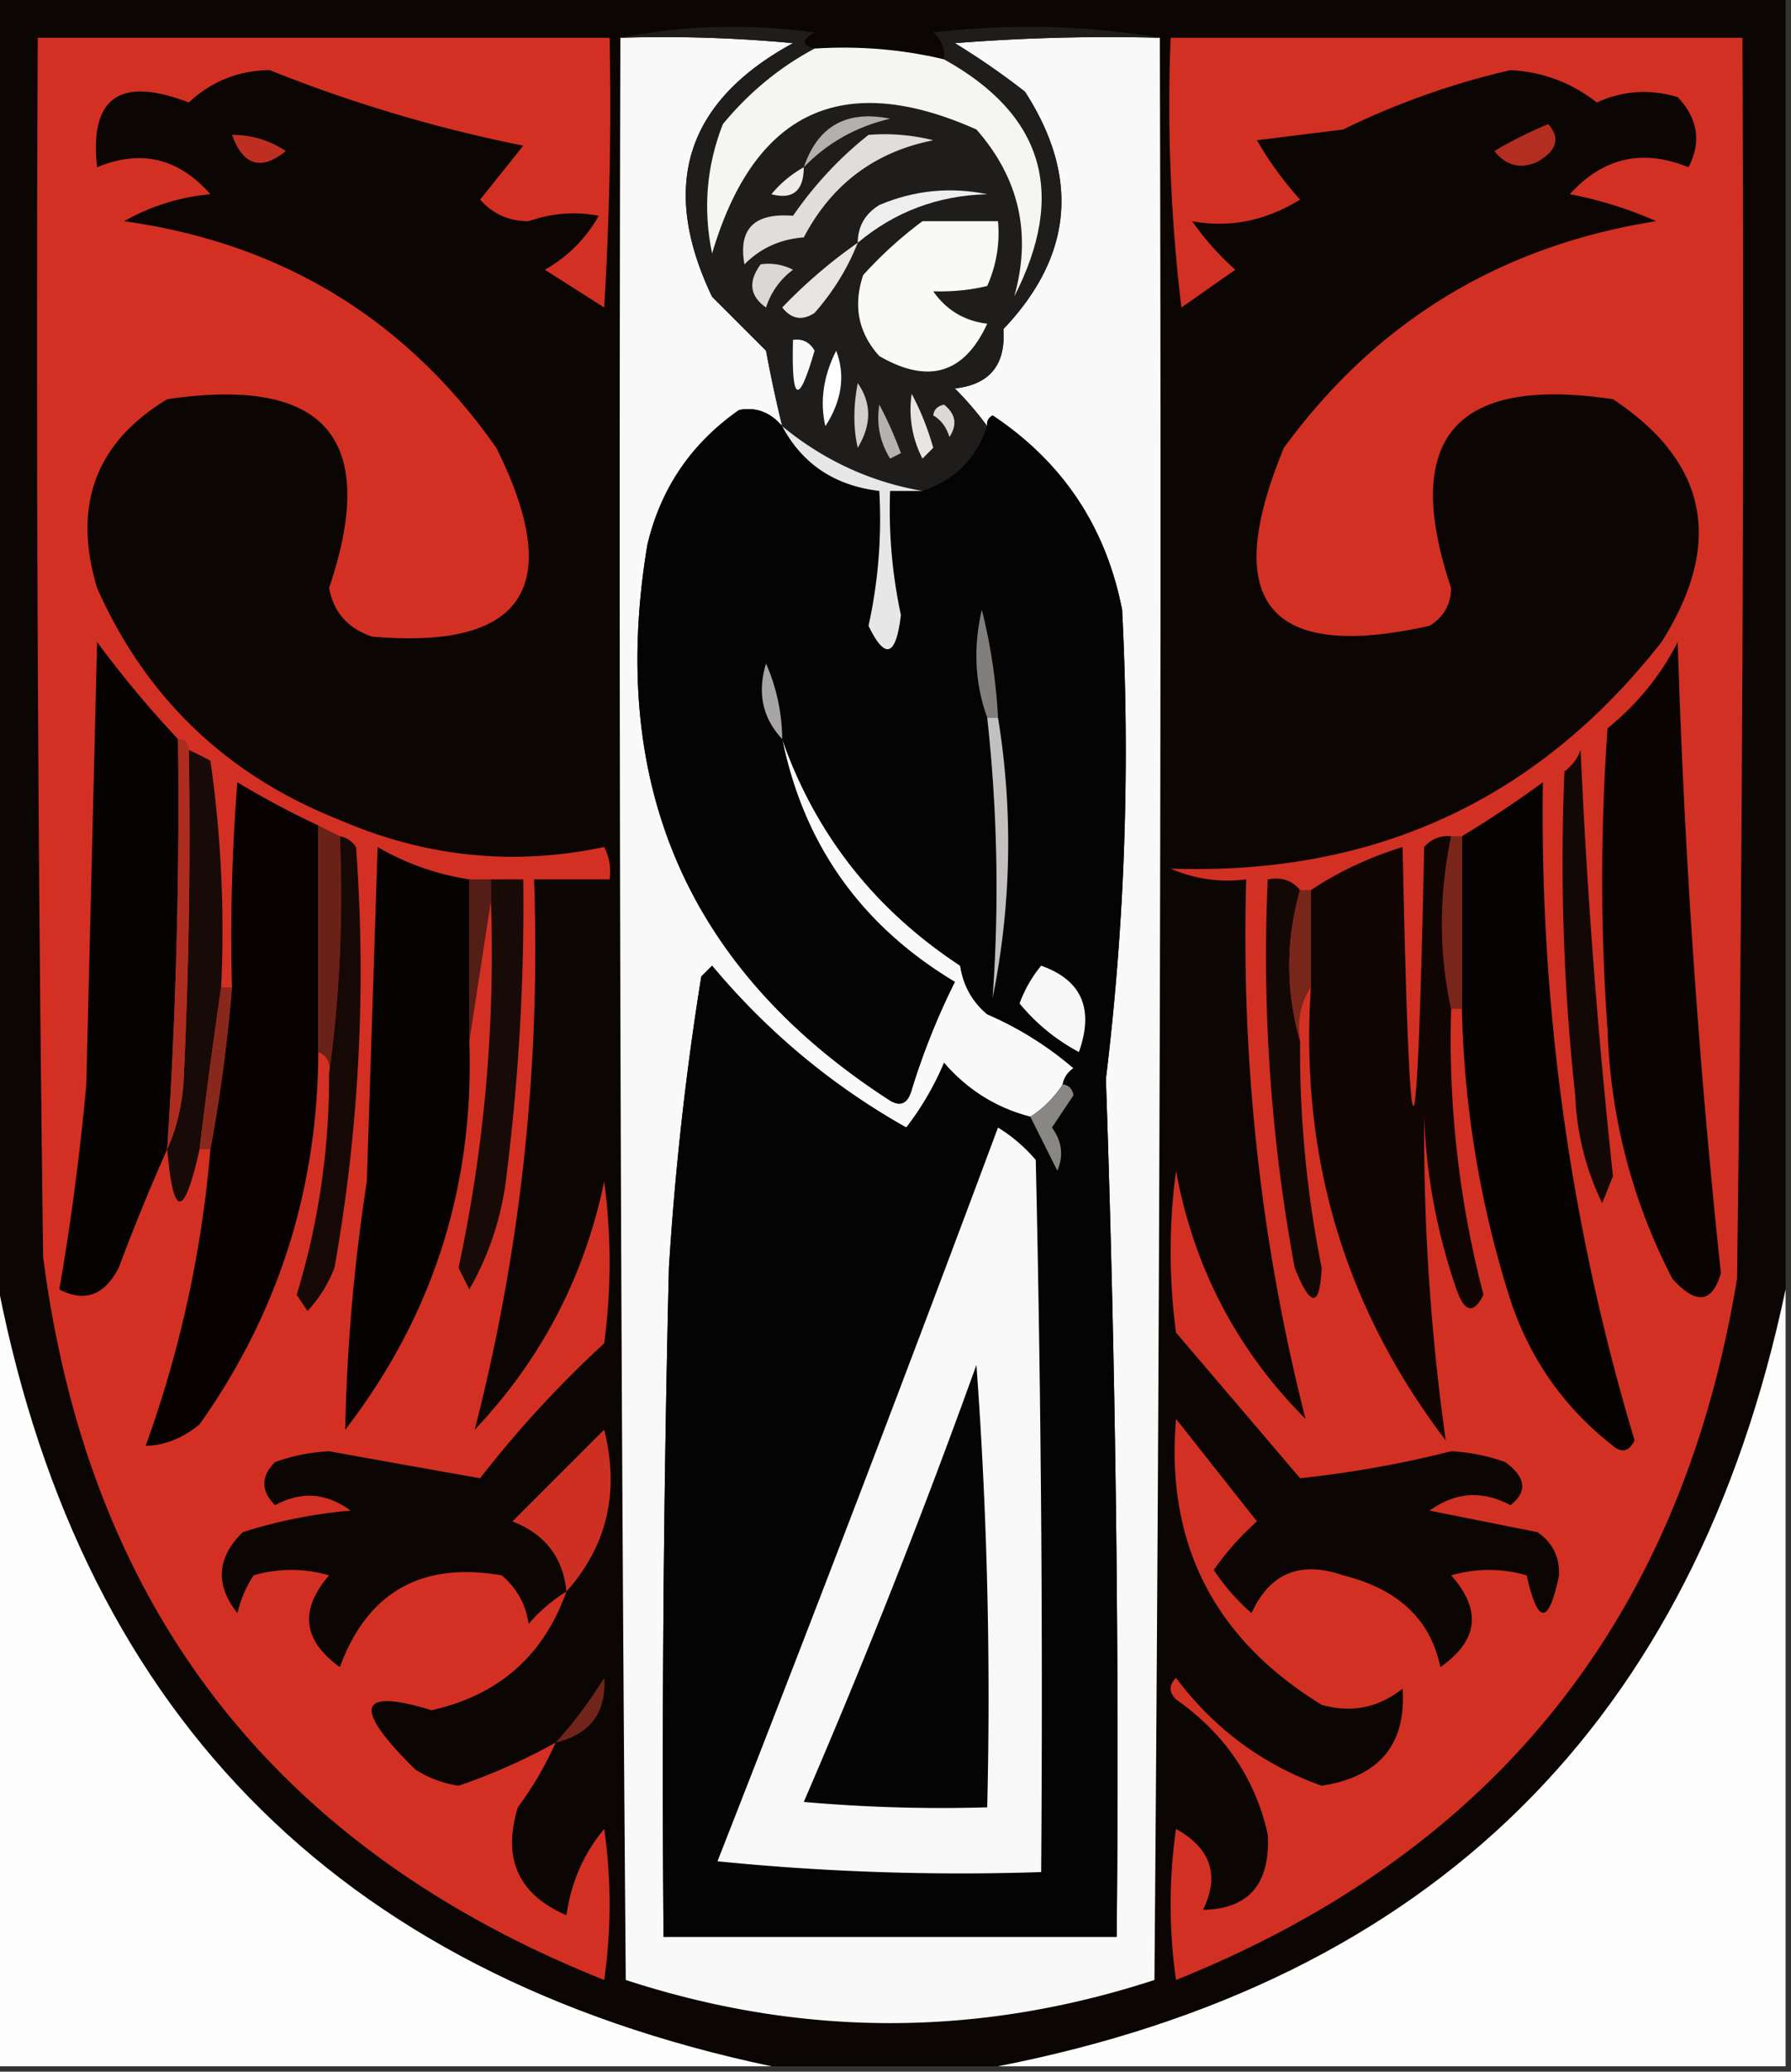 <svg xmlns="http://www.w3.org/2000/svg" width="166" height="192" style="shape-rendering:geometricPrecision;text-rendering:geometricPrecision;image-rendering:optimizeQuality;fill-rule:evenodd;clip-rule:evenodd"><rect width="100%" height="100%" fill="#333333" stroke="none"/><path style="opacity:1" fill="#0b0503" d="M-.5-.5h166v120c-8.464 40.13-32.797 64.13-73 72h-21c-40.564-8.564-64.564-33.23-72-74V-.5z"/><path style="opacity:1" fill="#d33023" d="M52.5 147.5c-2.114 5.945-6.28 9.611-12.5 11-6.865-2.104-7.365-.271-1.5 5.5a10.256 10.256 0 0 0 4 1.5 55.086 55.086 0 0 0 9-4 31.936 31.936 0 0 1-3.5 6c-1.458 4.746.042 8.08 4.5 10 .438-3.056 1.605-5.723 3.5-8a49.248 49.248 0 0 1 0 14c-30.491-12.154-47.825-34.487-52-67-.5-37.665-.667-75.332-.5-113h53c.166 8.34 0 16.673-.5 25L50.5 25c2.105-1.193 3.772-2.86 5-5-2.18-.419-4.346-.252-6.5.5-1.812.007-3.312-.66-4.5-2l4-5a133.714 133.714 0 0 1-23.5-7c-2.895.032-5.395 1.032-7.5 3-6.389-2.463-9.222-.463-8.5 6 4.06-1.682 7.56-.849 10.5 2.5a19.886 19.886 0 0 0-8 2.5c14.594 2.041 26.094 9.041 34.5 21 6.414 12.89 2.58 18.724-11.5 17.5-2.236-.734-3.57-2.234-4-4.5 4.673-13.838-.327-19.671-15-17.5-6.638 4.017-8.804 9.85-6.5 17.5C13.536 64.701 21.036 71.868 31.5 76c7.948 3.44 16.115 4.273 24.5 2.5.483.948.65 1.948.5 3h-7c.608 17.359-1.225 34.359-5.5 51 6.163-6.507 10.163-14.174 12-23 .667 5 .667 10 0 15A101.592 101.592 0 0 0 44.5 137c-4.593-.809-9.26-1.643-14-2.5-1.728.09-3.394.423-5 1-1.333 1.333-1.333 2.667 0 4 2.412-1.318 4.746-1.151 7 .5a45.98 45.98 0 0 0-10 2c-2.407 2.363-2.574 4.863-.5 7.5.31-1.266.81-2.433 1.5-3.5a12.494 12.494 0 0 1 7 0c-2.765 3.204-2.431 6.037 1 8.5 2.565-6.953 7.565-9.786 15-8.5 1.393 1.171 2.227 2.671 2.5 4.5a14.696 14.696 0 0 1 3.5-3z"/><path style="opacity:1" fill="#f9f9f9" d="M57.5 3.5c5.344-.166 10.677 0 16 .5-9.909 5.395-12.409 13.229-7.5 23.5l5 5c.44 2.366.94 4.7 1.5 7-1.101-1.3-2.434-1.8-4-1.5-4.428 3.093-7.261 7.26-8.5 12.5-3.702 22.274 3.798 39.441 22.5 51.5.984.591 1.65.257 2-1a65.426 65.426 0 0 1 4-10c-8.677-5.21-14.01-12.71-16-22.5 3.08 8.787 8.58 15.787 16.5 21 .273 1.829 1.107 3.329 2.5 4.5a31.305 31.305 0 0 1 8 5c-.556.383-.89.883-1 1.5a10.177 10.177 0 0 1-3 3c-3.163-.821-5.83-2.488-8-5a26.968 26.968 0 0 1-3.5 6c-6.876-3.87-12.876-8.87-18-15l-1 1a278.601 278.601 0 0 0-3 27c-.5 20.664-.667 41.331-.5 62h42c.243-26.509-.091-53.009-1-79.5a251.299 251.299 0 0 0 1.5-43.5c-1.506-7.683-5.506-13.683-12-18-.399.228-.565.562-.5 1a30.139 30.139 0 0 0-3-3.5c3.229-.356 4.729-2.19 4.5-5.5 6.427-6.762 7.094-14.096 2-22A69.038 69.038 0 0 0 88.5 4c6.325-.5 12.658-.666 19-.5.167 60 0 120.001-.5 180-16.344 5.332-32.677 5.332-49 0-.5-59.999-.667-120-.5-180z"/><path style="opacity:1" fill="#d23023" d="M108.5 3.5h53c.167 38.335 0 76.668-.5 115-5.161 31.486-22.495 53.153-52 65a49.226 49.226 0 0 1 0-14c3.239 1.81 4.072 4.31 2.5 7.5 4.252-.078 6.252-2.412 6-7-1.163-5.187-3.996-9.353-8.5-12.5-.667-.667-.667-1.333 0-2 3.54 4.717 8.04 8.05 13.5 10 5.347-.832 7.847-3.832 7.5-9-2.243 1.782-4.743 2.282-7.5 1.5-9.975-6.118-14.475-14.952-13.5-26.5 2.514 3.178 5.014 6.344 7.5 9.5a25.936 25.936 0 0 0-4 4.5 19.887 19.887 0 0 0 3.5 4c1.691-3.713 4.525-4.879 8.5-3.5 5.098 1.272 8.098 4.106 9 8.5 3.521-2.444 3.855-5.278 1-8.5a12.494 12.494 0 0 1 7 0c1.041 4.622 2.041 4.622 3 0 .061-1.711-.606-3.044-2-4l-10-2c2.403-1.727 4.903-1.894 7.5-.5 1.602-1.259 1.436-2.592-.5-4a17.376 17.376 0 0 0-5-1 100.072 100.072 0 0 1-14 2.5L109 123.5c-.667-5-.667-10 0-15 1.633 8.933 5.633 16.6 12 23-4.139-16.296-5.972-32.963-5.5-50a13.118 13.118 0 0 1-7-1c18.847.656 34.014-6.344 45.5-21 5.794-9.17 4.294-16.67-4.5-22.5-14.65-2.193-19.65 3.64-15 17.5-.029 1.53-.696 2.696-2 3.5-14.938 3.33-19.438-2.17-13.5-16.5 8.569-11.72 20.069-18.72 34.5-21a36.157 36.157 0 0 0-8-2.5c3.076-3.402 6.743-4.235 11-2.5 1.212-2.34.878-4.507-1-6.5-2.599-.769-5.099-.602-7.5.5-2.352-1.843-5.019-2.843-8-3a71.59 71.59 0 0 0-15.5 5.5l-8 1a32.36 32.36 0 0 0 4 5.5c-3.21 1.976-6.543 2.642-10 2a25.534 25.534 0 0 0 4 4.5l-5 3.5a157.134 157.134 0 0 1-1-25z"/><path style="opacity:1" fill="#1f1d1c" d="M57.5 3.5c5.819-1.153 11.819-1.32 18-.5-1.238.69-1.238 1.19 0 1.5-3.225 1.713-6.059 4.046-8.5 7-1.52 3.875-1.854 7.875-1 12C69.902 10.297 78.07 6.463 90.5 12c3.972 4.528 5.139 9.694 3.5 15.5 4.898-9.55 2.732-16.883-6.5-22 .086-.996-.248-1.83-1-2.5 7.18-.821 14.179-.655 21 .5-6.342-.166-12.675 0-19 .5A69.038 69.038 0 0 1 95 8.5c5.094 7.904 4.427 15.238-2 22 .229 3.31-1.271 5.144-4.5 5.5a30.139 30.139 0 0 1 3 3.5c-1 3-3 5-6 6-4.81-.832-9.142-2.832-13-6-.56-2.3-1.06-4.634-1.5-7l-5-5C61.091 17.229 63.591 9.395 73.5 4c-5.323-.5-10.656-.666-16-.5z"/><path style="opacity:1" fill="#f5f5f4" d="M75.5 4.5c4.1-.263 8.1.07 12 1 9.232 5.117 11.398 12.45 6.5 22 1.639-5.806.472-10.972-3.5-15.5C78.07 6.463 69.902 10.297 66 23.5c-.854-4.125-.52-8.125 1-12 2.441-2.954 5.275-5.287 8.5-7z"/><path style="opacity:1" fill="#be2f21" d="M21.5 12.5c1.808-.009 3.475.491 5 1.5-2.298 1.858-3.965 1.358-5-1.5z"/><path style="opacity:1" fill="#b2b0ad" d="M74.5 15.5c1.299-3.818 3.966-5.318 8-4.5-3.148.738-5.815 2.238-8 4.5z"/><path style="opacity:1" fill="#b32d20" d="M143.5 11.5c1.145 1.293.811 2.46-1 3.5-1.574.699-2.907.365-4-1a39.459 39.459 0 0 1 5-2.5z"/><path style="opacity:1" fill="#dfdedd" d="M80.5 12.5a18.436 18.436 0 0 1 6 .5c-5.41 1.072-9.41 4.072-12 9-2.176.163-4.01.996-5.5 2.5-.59-3.29.91-4.79 4.5-4.5 2.011-2.902 4.344-5.402 7-7.5z"/><path style="opacity:1" fill="#edeceb" d="M74.5 15.5c-.01 2.186-1.01 3.02-3 2.5a10.521 10.521 0 0 1 3-2.5z"/><path style="opacity:1" fill="#efeeee" d="M79.5 22.5c.01-1.517.677-2.684 2-3.5 3.238-1.368 6.572-1.701 10-1-4.564.12-8.564 1.62-12 4.5z"/><path style="opacity:1" fill="#f9f9f8" d="M85.5 20.5h7a11.989 11.989 0 0 1-1 6c-1.52.38-3.187.546-5 .5 1.216 1.74 2.882 2.74 5 3-2.124 4.632-5.458 5.632-10 3-1.944-2.153-2.444-4.653-1.5-7.5a37.852 37.852 0 0 1 5.5-5z"/><path style="opacity:1" fill="#d9d8d7" d="M70.5 24.5a4.932 4.932 0 0 1 3 .5 6.975 6.975 0 0 0-2.5 3.5c-1.51-1.064-1.677-2.397-.5-4z"/><path style="opacity:1" fill="#e7e6e5" d="M79.5 22.5c-.935 2.361-2.268 4.528-4 6.5-1.135.75-2.135.583-3-.5a46.545 46.545 0 0 1 7-6z"/><path style="opacity:1" fill="#f9f9f9" d="M73.5 31.5c.876-.13 1.543.203 2 1-1.489 5.146-2.156 4.813-2-1z"/><path style="opacity:1" fill="#fefffe" d="M77.5 32.5c.871 2.277.538 4.61-1 7-.527-2.293-.194-4.627 1-7z"/><path style="opacity:1" fill="#e7e6e5" d="M84.5 36.5c.806 1.497 1.472 3.164 2 5l-1 1a9.864 9.864 0 0 1-1-6z"/><path style="opacity:1" fill="#050404" d="M72.5 39.5c1.866 3.507 4.866 5.507 9 6a45.934 45.934 0 0 1-1 12.5c1.543 3.188 2.543 2.855 3-1a46.575 46.575 0 0 1-1-11.5h3c3-1 5-3 6-6-.065-.438.101-.772.5-1 6.494 4.317 10.494 10.317 12 18a251.299 251.299 0 0 1-1.5 43.5 1829.067 1829.067 0 0 1 1 79.5h-42c-.167-20.669 0-41.336.5-62 .561-9.05 1.561-18.05 3-27l1-1c5.124 6.13 11.124 11.13 18 15a26.968 26.968 0 0 0 3.5-6c2.17 2.512 4.837 4.179 8 5l2.5 5c.595-1.399.428-2.732-.5-4l2-3c-.124-.607-.457-.94-1-1 .11-.617.444-1.117 1-1.5a31.305 31.305 0 0 0-8-5c-1.393-1.171-2.227-2.671-2.5-4.5-7.92-5.213-13.42-12.213-16.5-21 1.99 9.79 7.323 17.29 16 22.5a65.426 65.426 0 0 0-4 10c-.35 1.257-1.016 1.591-2 1C63.798 89.941 56.298 72.774 60 50.5c1.239-5.24 4.072-9.407 8.5-12.5 1.566-.3 2.899.2 4 1.5z"/><path style="opacity:1" fill="#dbdad9" d="M86.5 38.5c.06-.543.393-.876 1-1 1.083.865 1.25 1.865.5 3-.278-.916-.778-1.583-1.5-2z"/><path style="opacity:1" fill="#d1d0ce" d="M79.5 35.5c1.293 1.864 1.293 3.864 0 6-.42-1.826-.42-3.826 0-6z"/><path style="opacity:1" fill="#b5b2b0" d="M81.5 37.5a36.213 36.213 0 0 1 2 4.5l-1 .5c-.952-1.545-1.285-3.212-1-5z"/><path style="opacity:1" fill="#e8e7e7" d="M72.5 39.5c3.858 3.168 8.19 5.168 13 6h-3a46.575 46.575 0 0 0 1 11.5c-.457 3.855-1.457 4.188-3 1a45.934 45.934 0 0 0 1-12.5c-4.134-.493-7.134-2.493-9-6z"/><path style="opacity:1" fill="#090302" d="M155.5 59.5a784.305 784.305 0 0 0 4 58.5c-.803 2.783-2.303 2.949-4.5.5-3.717-7.201-5.717-14.868-6-23a196.152 196.152 0 0 1 0-28c2.782-2.27 4.949-4.937 6.5-8z"/><path style="opacity:1" fill="#060201" d="M16.5 68.5a493.131 493.131 0 0 1-1 38 197.067 197.067 0 0 0-4.5 11c-1.323 2.559-3.157 3.225-5.5 2a236.827 236.827 0 0 0 2.5-19l1-41a98.343 98.343 0 0 0 7.5 9z"/><path style="opacity:1" fill="#a8a6a4" d="M72.5 68.5c-1.826-1.955-2.326-4.288-1.5-7a17.759 17.759 0 0 1 1.5 7z"/><path style="opacity:1" fill="#817e7c" d="M92.5 66.5h-1c-1.14-3.14-1.308-6.473-.5-10a52.078 52.078 0 0 1 1.5 10z"/><path style="opacity:1" fill="#180a06" d="M17.5 69.5c.65.304 1.317.637 2 1a111.126 111.126 0 0 1 1 21 569.87 569.87 0 0 0-2 15c-1.448 6.469-2.448 6.469-3 0 .81-1.792 1.31-3.792 1.5-6 .5-10.328.666-20.661.5-31z"/><path style="opacity:1" fill="#130805" d="M146.5 69.5a633.384 633.384 0 0 0 3 39.5l-1 2.5c-1.522-3.129-2.355-6.463-2.5-10a200.613 200.613 0 0 1-1-30c.717-.544 1.217-1.21 1.5-2z"/><path style="opacity:1" fill="#c3c1c0" d="M91.5 66.5h1a72.138 72.138 0 0 1-.5 26c.617-8.654.45-17.321-.5-26z"/><path style="opacity:1" fill="#070201" d="M29.5 76.5v21c-.053 12.731-3.72 24.231-11 34.5-1.555 1.289-3.222 1.956-5 2a106.687 106.687 0 0 0 6-27.5c.9-4.832 1.566-9.832 2-15-.166-6.342 0-12.675.5-19a81.386 81.386 0 0 0 7.5 4z"/><path style="opacity:1" fill="#060201" d="M135.5 93.5v-16a100.844 100.844 0 0 0 7.5-5c-.287 20.796 2.547 41.129 8.5 61-.502 1.021-1.168 1.188-2 .5-4.52-3.536-7.686-8.036-9.5-13.5a95.43 95.43 0 0 1-4.5-27z"/><path style="opacity:1" fill="#6a2118" d="m29.5 76.5 2 1c.325 7.52-.008 14.852-1 22 .172-.992-.162-1.658-1-2v-21z"/><path style="opacity:1" fill="#78261a" d="M134.5 77.5h1v16h-1c-1.136-5.181-1.136-10.515 0-16z"/><path style="opacity:1" fill="#160905" d="M31.5 77.5c.617.11 1.117.444 1.5 1a156.95 156.95 0 0 1-2 39 12.412 12.412 0 0 1-2.5 4l-1-1.5a69.083 69.083 0 0 0 3-20.5c.992-7.148 1.325-14.48 1-22z"/><path style="opacity:1" fill="#060201" d="M43.5 81.5v15c.46 13.453-3.374 25.453-11.5 36 .149-7.678.815-15.345 2-23l1-31a23.992 23.992 0 0 0 8.5 3z"/><path style="opacity:1" fill="#100503" d="M134.5 77.5c-1.136 5.485-1.136 10.819 0 16a93.565 93.565 0 0 0 3 26.5c-.924 1.811-1.757 1.645-2.5-.5a54.631 54.631 0 0 1-3-16c-.064 10.08.603 20.08 2 30-9.375-12.321-13.542-26.321-12.5-42v-9c2.534-1.698 5.368-3.031 8.5-4 .667 32 1.333 32 2 0 .671-.752 1.504-1.086 2.5-1z"/><path style="opacity:1" fill="#180a06" d="M45.5 81.5h3a201.084 201.084 0 0 1-1.5 27c-.404 3.961-1.57 7.628-3.5 11l-1-2c2.4-11.197 3.4-22.53 3-34v-2z"/><path style="opacity:1" fill="#140805" d="M120.5 82.5c-1.333 4.667-1.333 9.333 0 14a102.653 102.653 0 0 0 2 21c-.178 3.718-1.011 3.718-2.5 0a158.508 158.508 0 0 1-2.5-36c1.291-.237 2.291.096 3 1z"/><path style="opacity:1" fill="#78261a" d="M120.5 82.5h1v9c-.951 1.419-1.284 3.085-1 5-1.333-4.667-1.333-9.333 0-14z"/><path style="opacity:1" fill="#541d15" d="M43.5 81.5h2v2l-2 13v-15z"/><path style="opacity:1" fill="#ac2d20" d="M16.5 68.5c.667 0 1 .333 1 1 .166 10.339 0 20.672-.5 31-.19 2.208-.69 4.208-1.5 6a493.131 493.131 0 0 0 1-38z"/><path style="opacity:1" fill="#f7f7f7" d="M96.5 89.5c3.754 1.328 4.921 3.994 3.5 8a18.064 18.064 0 0 1-5.5-4.5 11.81 11.81 0 0 1 2-3.5z"/><path style="opacity:1" fill="#88281c" d="M20.5 91.5h1a150.896 150.896 0 0 1-2 15h-1a569.87 569.87 0 0 1 2-15z"/><path style="opacity:1" fill="#898784" d="M98.5 100.5c.543.06.876.393 1 1l-2 3c.928 1.268 1.095 2.601.5 4l-2.5-5a10.177 10.177 0 0 0 3-3z"/><path style="opacity:1" fill="#f9f8f8" d="M92.5 104.5c1.294.79 2.46 1.79 3.5 3 .5 21.997.667 43.997.5 66a225.77 225.77 0 0 1-30-1 4224.063 4224.063 0 0 0 26-68z"/><path style="opacity:1" fill="#fdfdfd" d="M-.5 117.5c7.436 40.77 31.436 65.436 72 74h-72v-74zM165.5 119.5v72h-73c40.203-7.87 64.536-31.87 73-72z"/><path style="opacity:1" fill="#060505" d="M90.5 126.5a420.86 420.86 0 0 1 1 41 145.05 145.05 0 0 1-17-.5 703.201 703.201 0 0 0 16-40.5z"/><path style="opacity:1" fill="#cd3023" d="M52.5 147.5c-.3-3.142-1.966-5.309-5-6.5l8.5-8.5c1.441 5.769.275 10.769-3.5 15z"/><path style="opacity:1" fill="#71241a" d="M51.5 161.5a40.775 40.775 0 0 0 4.5-6c.214 3.224-1.286 5.224-4.5 6z"/></svg>